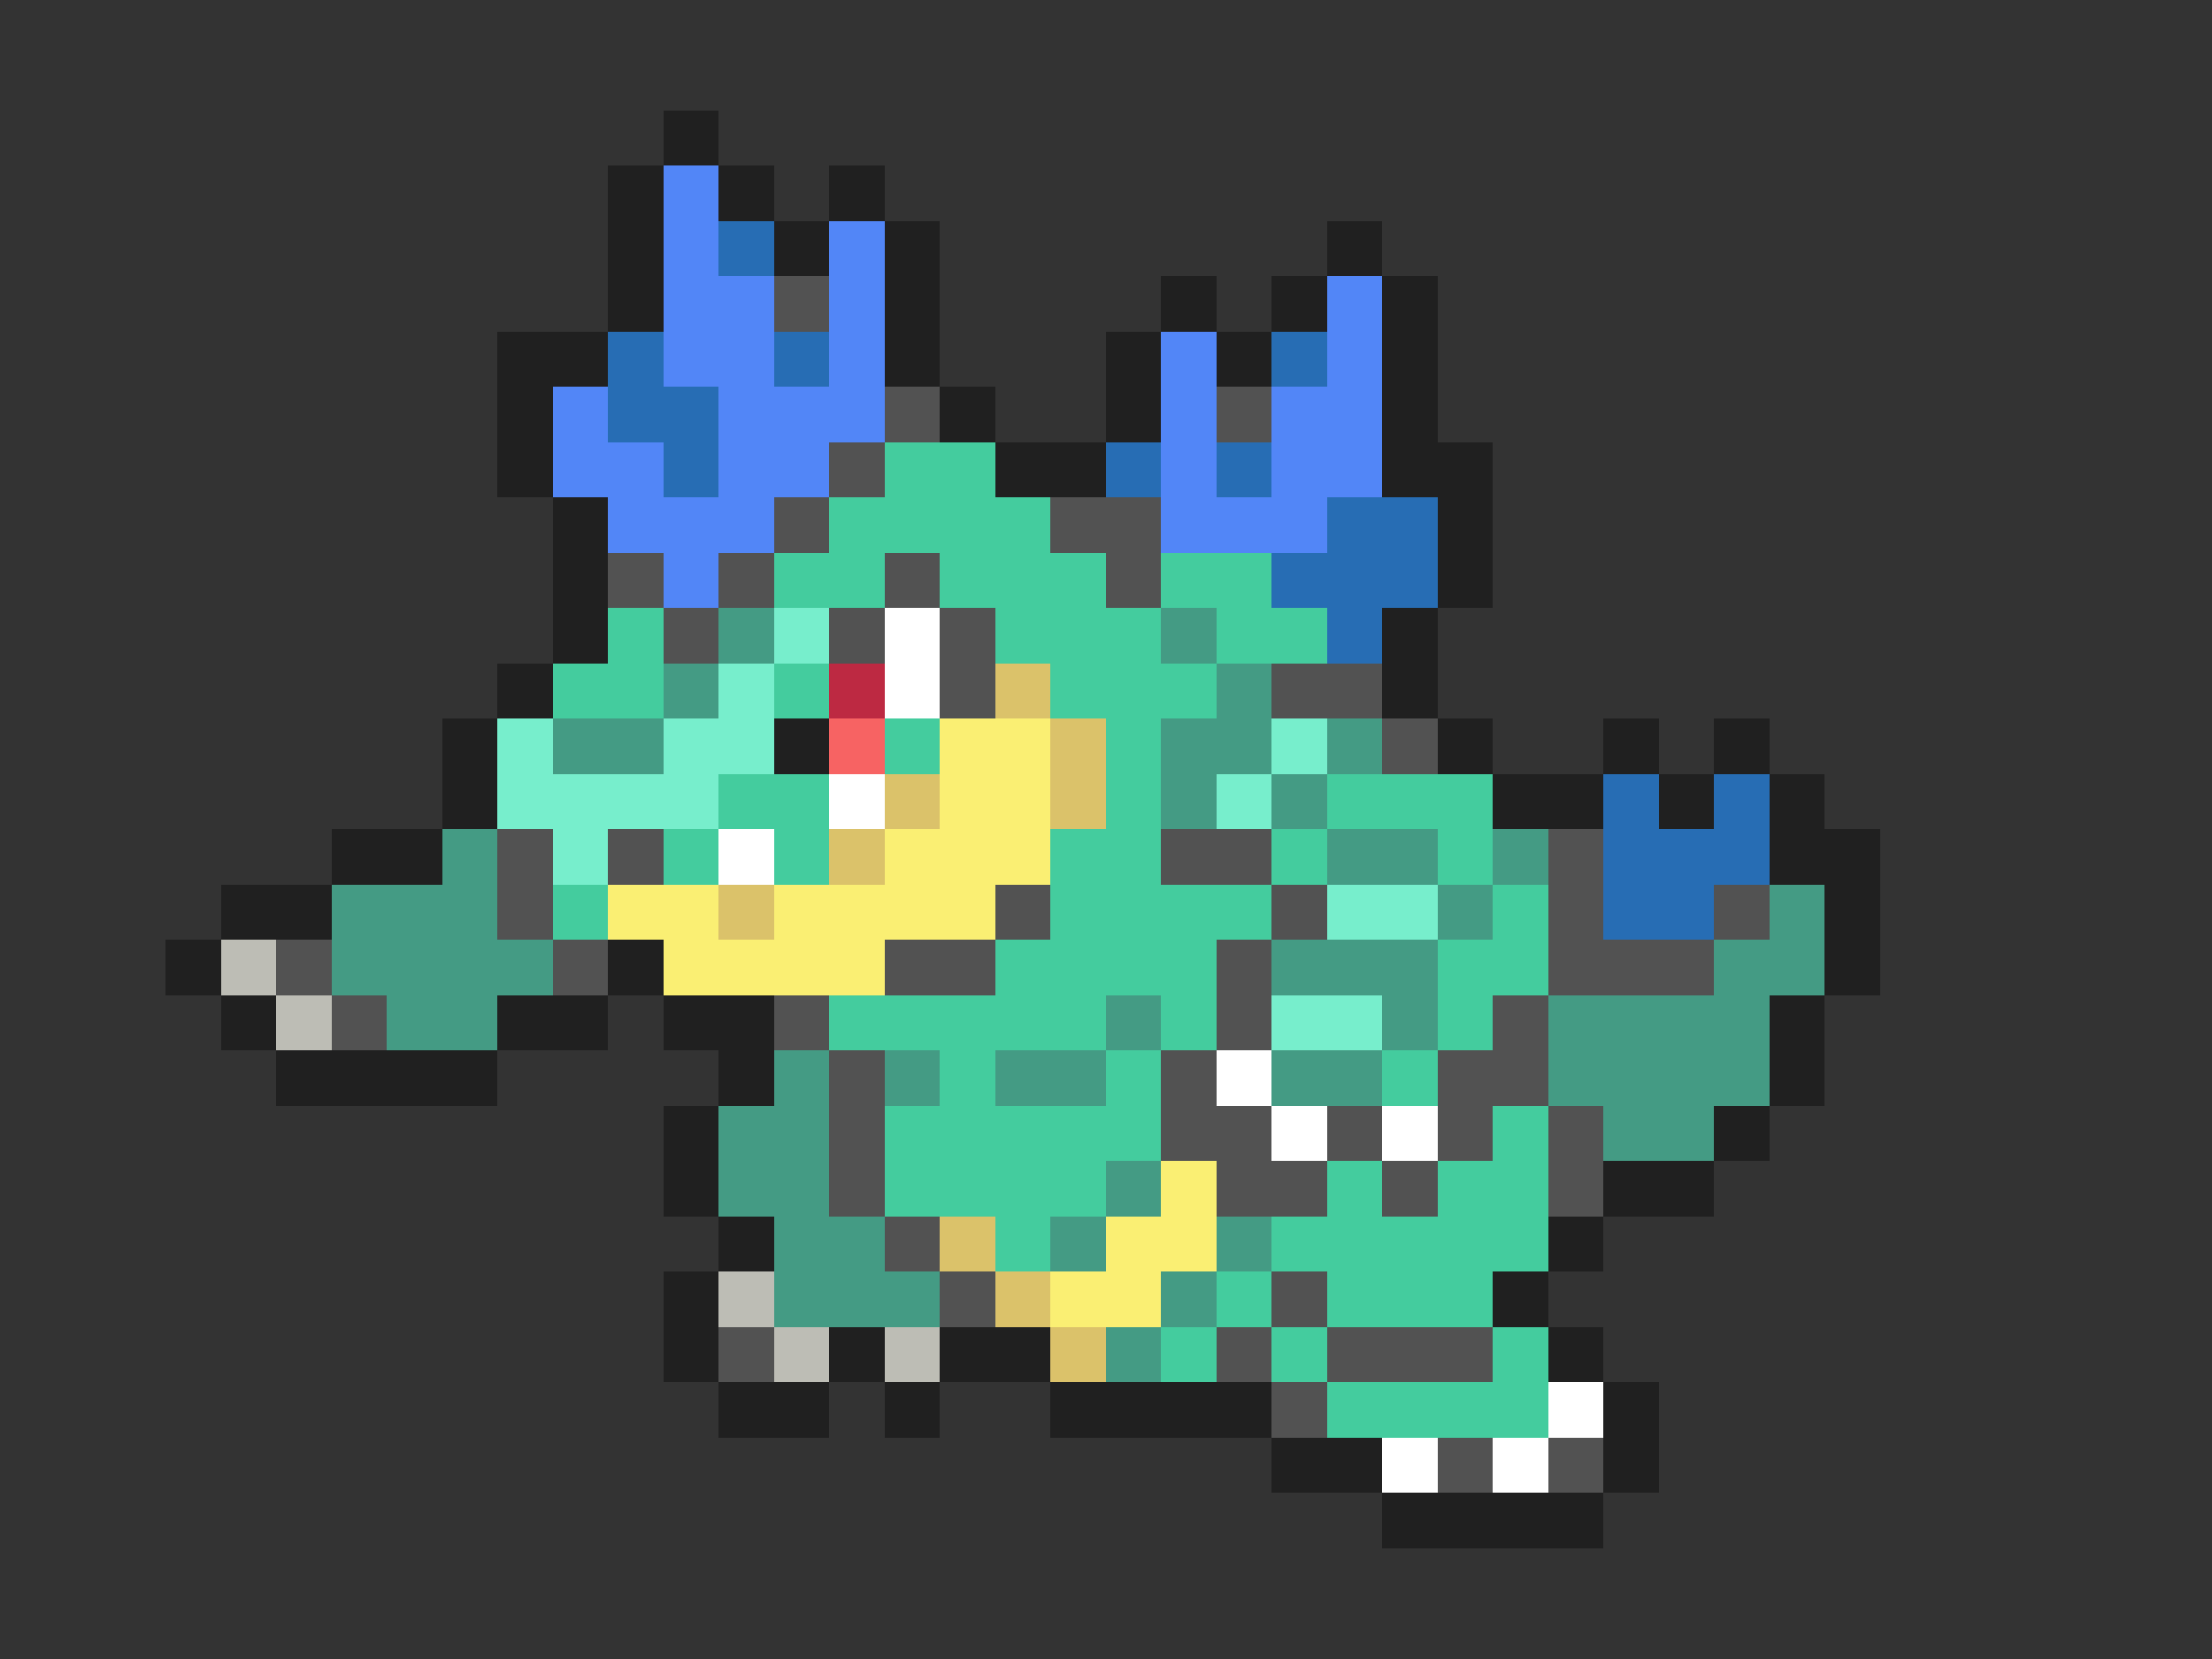 <svg xmlns="http://www.w3.org/2000/svg" viewBox="0 -0.5 40 30" shape-rendering="crispEdges">
<rect x="0" y="-0.5" width="40" height="30" fill="#333333" stroke="none"/>
<path stroke="#202020" d="M12 2h1M11 3h1M13 3h1M15 3h1M11 4h1M14 4h1M16 4h1M24 4h1M11 5h1M16 5h1M21 5h1M23 5h1M25 5h1M9 6h2M16 6h1M20 6h1M22 6h1M25 6h1M9 7h1M17 7h1M20 7h1M25 7h1M9 8h1M18 8h2M25 8h2M10 9h1M26 9h1M10 10h1M26 10h1M10 11h1M25 11h1M9 12h1M25 12h1M8 13h1M14 13h1M26 13h1M29 13h1M31 13h1M8 14h1M27 14h2M30 14h1M32 14h1M6 15h2M32 15h2M4 16h2M33 16h1M3 17h1M11 17h1M33 17h1M4 18h1M9 18h2M12 18h2M32 18h1M5 19h4M13 19h1M32 19h1M12 20h1M31 20h1M12 21h1M29 21h2M13 22h1M28 22h1M12 23h1M27 23h1M12 24h1M15 24h1M17 24h2M28 24h1M13 25h2M16 25h1M19 25h4M29 25h1M23 26h2M29 26h1M25 27h4" />
<path stroke="#5286f7" d="M12 3h1M12 4h1M15 4h1M12 5h2M15 5h1M24 5h1M12 6h2M15 6h1M21 6h1M24 6h1M10 7h1M13 7h3M21 7h1M23 7h2M10 8h2M13 8h2M21 8h1M23 8h2M11 9h3M21 9h3M12 10h1" />
<path stroke="#276db4" d="M13 4h1M11 6h1M14 6h1M23 6h1M11 7h2M12 8h1M20 8h1M22 8h1M24 9h2M23 10h3M24 11h1M29 14h1M31 14h1M29 15h3M29 16h2" />
<path stroke="#525252" d="M14 5h1M16 7h1M22 7h1M15 8h1M14 9h1M19 9h2M11 10h1M13 10h1M16 10h1M20 10h1M12 11h1M15 11h1M17 11h1M17 12h1M23 12h2M25 13h1M9 15h1M11 15h1M21 15h2M28 15h1M9 16h1M18 16h1M23 16h1M28 16h1M31 16h1M5 17h1M10 17h1M16 17h2M22 17h1M28 17h3M6 18h1M14 18h1M22 18h1M27 18h1M15 19h1M21 19h1M26 19h2M15 20h1M21 20h2M24 20h1M26 20h1M28 20h1M15 21h1M22 21h2M25 21h1M28 21h1M16 22h1M17 23h1M23 23h1M13 24h1M22 24h1M24 24h3M23 25h1M26 26h1M28 26h1" />
<path stroke="#44cc9e" d="M16 8h2M15 9h4M14 10h2M17 10h3M21 10h2M11 11h1M18 11h3M22 11h2M10 12h2M14 12h1M19 12h3M16 13h1M20 13h1M13 14h2M20 14h1M24 14h3M12 15h1M14 15h1M19 15h2M23 15h1M26 15h1M10 16h1M19 16h4M27 16h1M18 17h4M26 17h2M15 18h5M21 18h1M26 18h1M17 19h1M20 19h1M25 19h1M16 20h5M27 20h1M16 21h4M24 21h1M26 21h2M18 22h1M23 22h5M22 23h1M24 23h3M21 24h1M23 24h1M27 24h1M24 25h4" />
<path stroke="#449b84" d="M13 11h1M21 11h1M12 12h1M22 12h1M10 13h2M21 13h2M24 13h1M21 14h1M23 14h1M8 15h1M24 15h2M27 15h1M6 16h3M26 16h1M32 16h1M6 17h4M23 17h3M31 17h2M7 18h2M20 18h1M25 18h1M28 18h4M14 19h1M16 19h1M18 19h2M23 19h2M28 19h4M13 20h2M29 20h2M13 21h2M20 21h1M14 22h2M19 22h1M22 22h1M14 23h3M21 23h1M20 24h1" />
<path stroke="#77eecc" d="M14 11h1M13 12h1M9 13h1M12 13h2M23 13h1M9 14h4M22 14h1M10 15h1M24 16h2M23 18h2" />
<path stroke="#ffffff" d="M16 11h1M16 12h1M15 14h1M13 15h1M22 19h1M23 20h1M25 20h1M28 25h1M25 26h1M27 26h1" />
<path stroke="#bd2942" d="M15 12h1" />
<path stroke="#dbc26a" d="M18 12h1M19 13h1M16 14h1M19 14h1M15 15h1M13 16h1M17 22h1M18 23h1M19 24h1" />
<path stroke="#f76363" d="M15 13h1" />
<path stroke="#faef73" d="M17 13h2M17 14h2M16 15h3M11 16h2M14 16h4M12 17h4M21 21h1M20 22h2M19 23h2" />
<path stroke="#bdbdb5" d="M4 17h1M5 18h1M13 23h1M14 24h1M16 24h1" />
</svg>